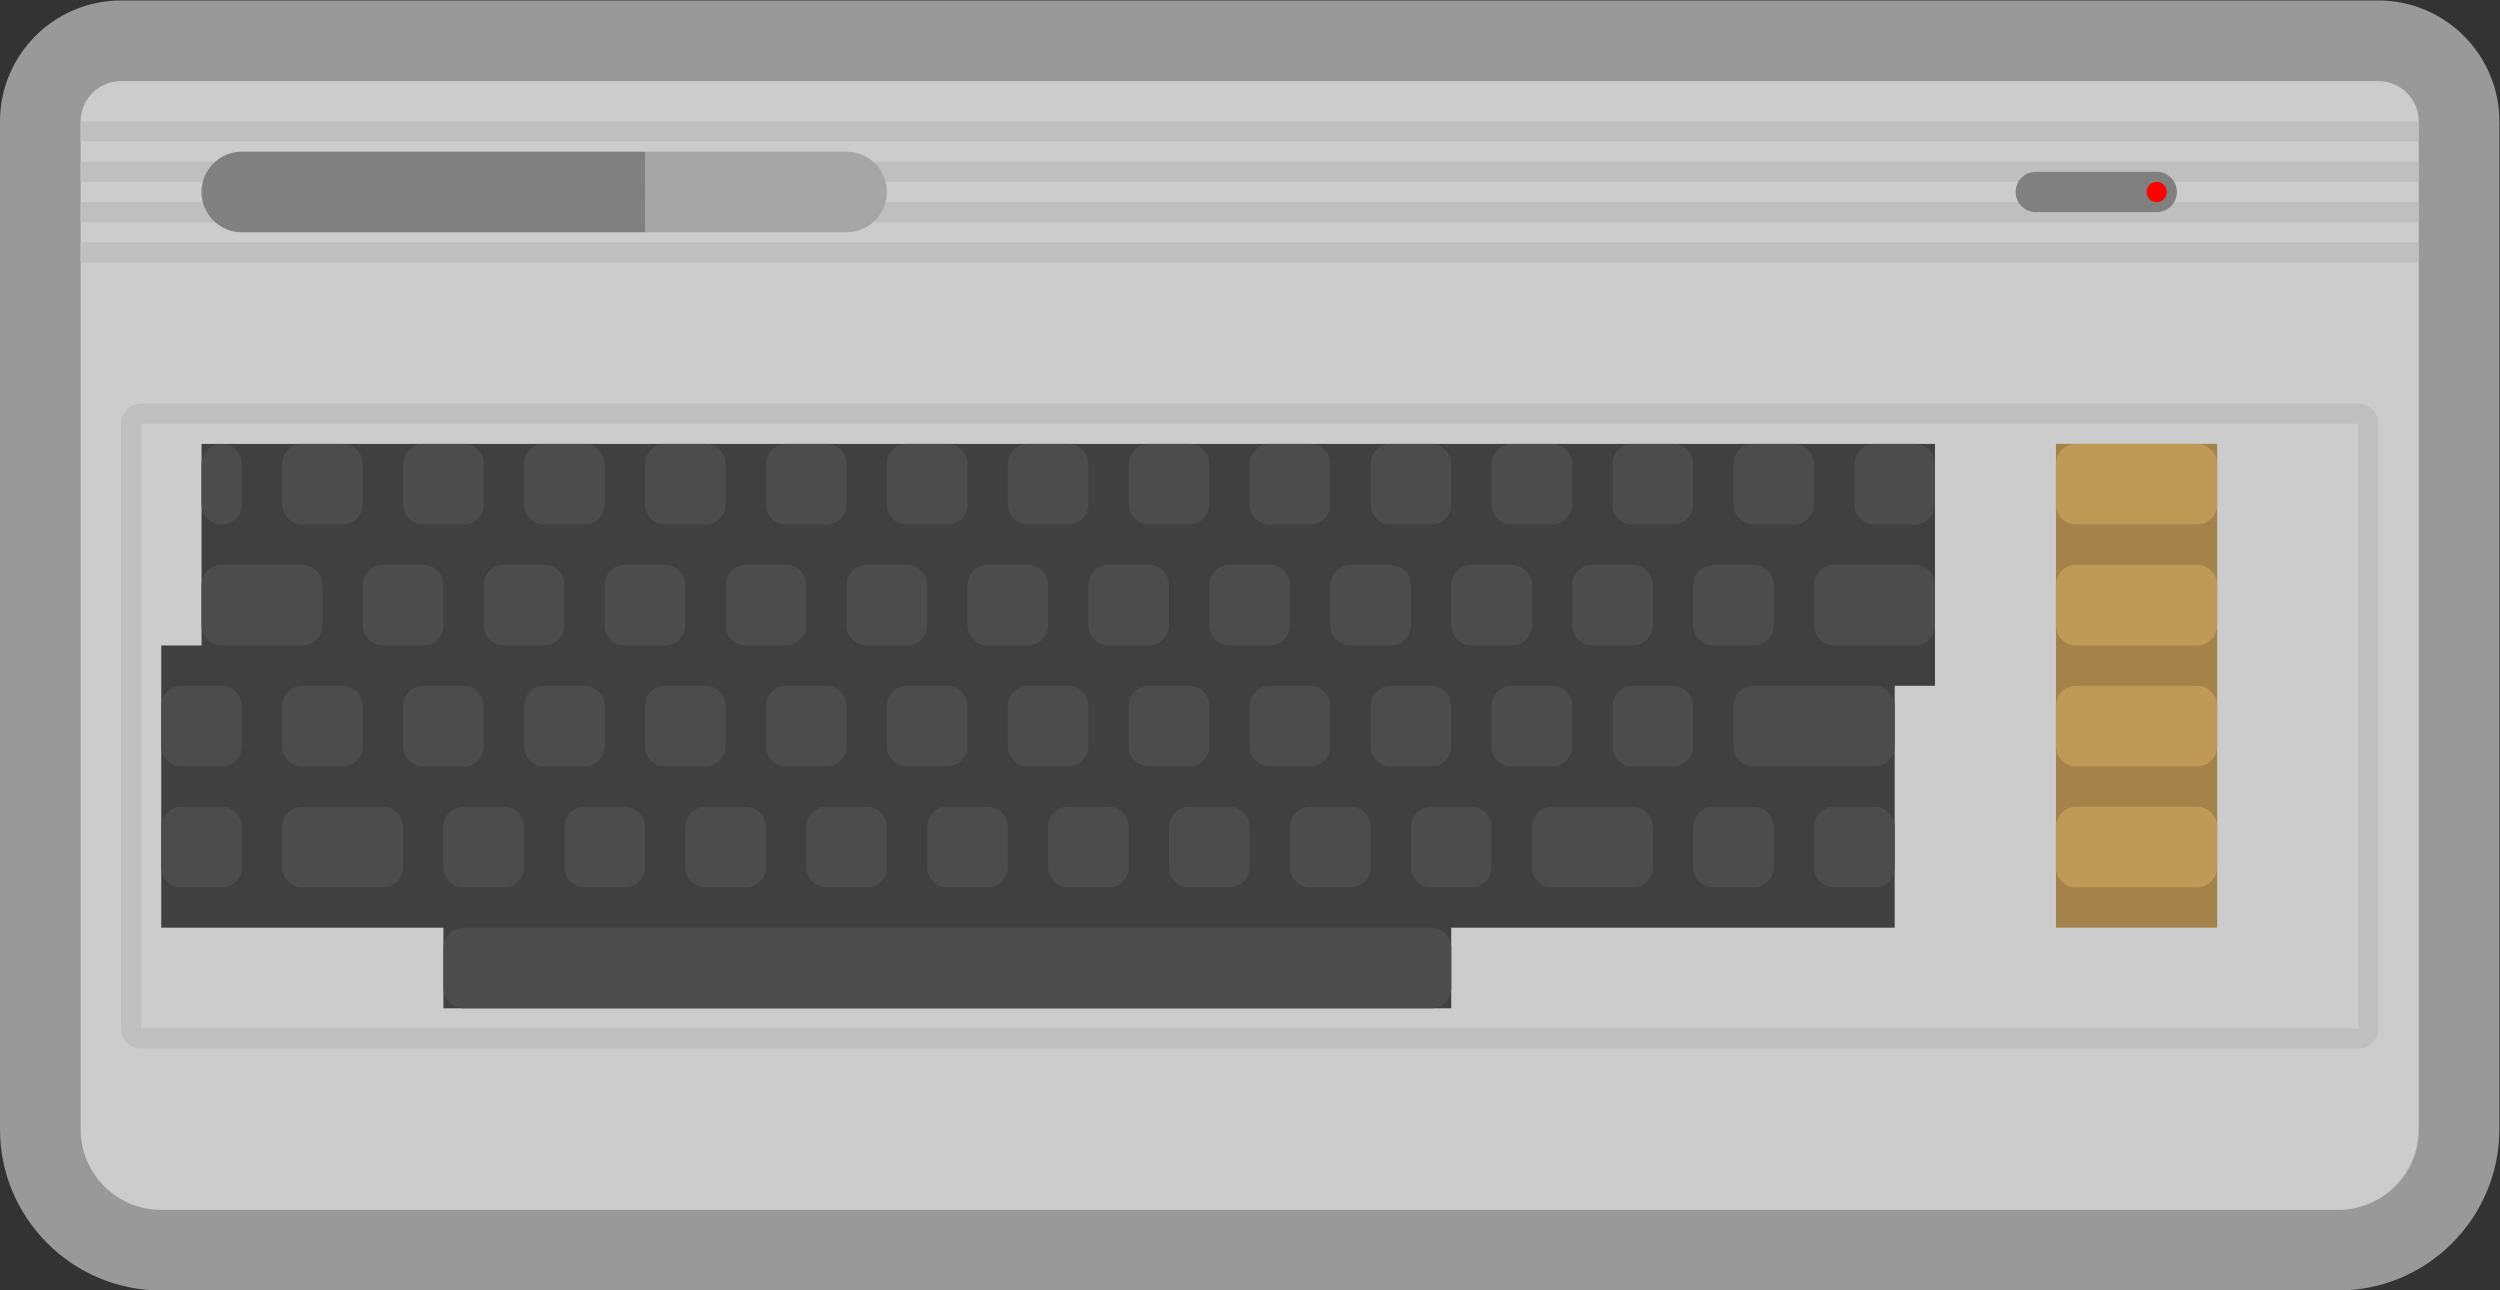 <?xml version="1.0" encoding="UTF-8" standalone="no"?>
<svg
   xmlns:dc="http://purl.org/dc/elements/1.1/"
   xmlns:cc="http://creativecommons.org/ns#"
   xmlns:rdf="http://www.w3.org/1999/02/22-rdf-syntax-ns#"
   xmlns:svg="http://www.w3.org/2000/svg"
   xmlns="http://www.w3.org/2000/svg"
   viewBox="0 0 330.667 170.667"
   height="170.667"
   width="330.667"
   xml:space="preserve"
   id="svg2"
   version="1.1"><rect x="0" y="0" width="330.667" height="170.667" fill="#333333" stroke="none"/><defs
     id="defs6"><clipPath
       id="clipPath18"
       clipPathUnits="userSpaceOnUse"><path
         id="path16"
         d="M 0,256 H 256 V 0 H 0 Z" /></clipPath><clipPath
       id="clipPath26"
       clipPathUnits="userSpaceOnUse"><path
         id="path24"
         d="M 4,192 H 252 V 64 H 4 Z" /></clipPath></defs><g
     transform="matrix(1.333,0,0,-1.333,-5.333,256)"
     id="g10"><g
       id="g12"><g
         clip-path="url(#clipPath18)"
         id="g14"><g
           id="g20"><g
             id="g22" /><g
             id="g34"><g
               style="opacity:0.5"
               id="g32"
               clip-path="url(#clipPath26)"><g
                 id="g30"
                 transform="translate(240,192)"><path
                   id="path28"
                   style="fill:#ffffff;fill-opacity:1;fill-rule:nonzero;stroke:none"
                   d="m 0,0 h -224 c -6.617,0 -12,-5.383 -12,-12 v -100 c 0,-8.822 7.178,-16 16,-16 H -4 c 8.822,0 16,7.178 16,16 V -12 C 12,-5.383 6.617,0 0,0" /></g></g></g></g><g
           transform="translate(236,72)"
           id="g36"><path
             id="path38"
             style="fill:#cccccc;fill-opacity:1;fill-rule:nonzero;stroke:none"
             d="m 0,0 h -216 c -4.418,0 -8,3.582 -8,8 v 100 c 0,2.209 1.791,4 4,4 H 4 c 2.209,0 4,-1.791 4,-4 V 8 C 8,3.582 4.418,0 0,0" /></g><g
           transform="translate(24,148)"
           id="g40"><path
             id="path42"
             style="fill:#404040;fill-opacity:1;fill-rule:nonzero;stroke:none"
             d="m 0,0 v -20 h -4 v -28 h 28 v -8 h 100 v 8 h 44 v 24 h 4 V 0 Z" /></g><path
           id="path44"
           style="fill:#a3834a;fill-opacity:1;fill-rule:nonzero;stroke:none"
           d="m 224,100 h -16 v 48 h 16 z" /><path
           id="path46"
           style="fill:#bfbfbf;fill-opacity:1;fill-rule:nonzero;stroke:none"
           d="M 244,178 H 12 v 2 h 232 z" /><path
           id="path48"
           style="fill:#bfbfbf;fill-opacity:1;fill-rule:nonzero;stroke:none"
           d="M 244,174 H 12 v 2 h 232 z" /><path
           id="path50"
           style="fill:#bfbfbf;fill-opacity:1;fill-rule:nonzero;stroke:none"
           d="M 244,170 H 12 v 2 h 232 z" /><path
           id="path52"
           style="fill:#bfbfbf;fill-opacity:1;fill-rule:nonzero;stroke:none"
           d="M 244,166 H 12 v 2 h 232 z" /><g
           transform="translate(218,171)"
           id="g54"><path
             id="path56"
             style="fill:#808080;fill-opacity:1;fill-rule:nonzero;stroke:none"
             d="m 0,0 h -12 c -1.104,0 -2,0.896 -2,2 0,1.104 0.896,2 2,2 H 0 C 1.104,4 2,3.104 2,2 2,0.896 1.104,0 0,0" /></g><g
           transform="translate(219,173)"
           id="g58"><path
             id="path60"
             style="fill:#ff0000;fill-opacity:1;fill-rule:nonzero;stroke:none"
             d="m 0,0 c 0,-0.552 -0.447,-1 -1,-1 -0.553,0 -1,0.448 -1,1 0,0.552 0.447,1 1,1 0.553,0 1,-0.448 1,-1" /></g><g
           transform="translate(238,152)"
           id="g62"><path
             id="path64"
             style="fill:#bfbfbf;fill-opacity:1;fill-rule:nonzero;stroke:none"
             d="m 0,0 h -220 c -1.104,0 -2,-0.896 -2,-2 v -60 c 0,-1.104 0.896,-2 2,-2 H 0 c 1.104,0 2,0.896 2,2 V -2 C 2,-0.896 1.104,0 0,0 M 0,-62 H -220 V -2 H 0 Z" /></g><g
           transform="translate(26,140)"
           id="g66"><path
             id="path68"
             style="fill:#4c4c4c;fill-opacity:1;fill-rule:nonzero;stroke:none"
             d="M 0,0 V 0 C -1.104,0 -2,0.896 -2,2 V 6 C -2,7.104 -1.104,8 0,8 1.104,8 2,7.104 2,6 V 2 C 2,0.896 1.104,0 0,0" /></g><g
           transform="translate(50,140)"
           id="g70"><path
             id="path72"
             style="fill:#4c4c4c;fill-opacity:1;fill-rule:nonzero;stroke:none"
             d="m 0,0 h -4 c -1.104,0 -2,0.896 -2,2 v 4 c 0,1.104 0.896,2 2,2 H 0 C 1.104,8 2,7.104 2,6 V 2 C 2,0.896 1.104,0 0,0" /></g><g
           transform="translate(38,140)"
           id="g74"><path
             id="path76"
             style="fill:#4c4c4c;fill-opacity:1;fill-rule:nonzero;stroke:none"
             d="m 0,0 h -4 c -1.104,0 -2,0.896 -2,2 v 4 c 0,1.104 0.896,2 2,2 H 0 C 1.104,8 2,7.104 2,6 V 2 C 2,0.896 1.104,0 0,0" /></g><g
           transform="translate(62,140)"
           id="g78"><path
             id="path80"
             style="fill:#4c4c4c;fill-opacity:1;fill-rule:nonzero;stroke:none"
             d="m 0,0 h -4 c -1.104,0 -2,0.896 -2,2 v 4 c 0,1.104 0.896,2 2,2 H 0 C 1.104,8 2,7.104 2,6 V 2 C 2,0.896 1.104,0 0,0" /></g><g
           transform="translate(74,140)"
           id="g82"><path
             id="path84"
             style="fill:#4c4c4c;fill-opacity:1;fill-rule:nonzero;stroke:none"
             d="m 0,0 h -4 c -1.104,0 -2,0.896 -2,2 v 4 c 0,1.104 0.896,2 2,2 H 0 C 1.104,8 2,7.104 2,6 V 2 C 2,0.896 1.104,0 0,0" /></g><g
           transform="translate(86,140)"
           id="g86"><path
             id="path88"
             style="fill:#4c4c4c;fill-opacity:1;fill-rule:nonzero;stroke:none"
             d="m 0,0 h -4 c -1.104,0 -2,0.896 -2,2 v 4 c 0,1.104 0.896,2 2,2 H 0 C 1.104,8 2,7.104 2,6 V 2 C 2,0.896 1.104,0 0,0" /></g><g
           transform="translate(98,140)"
           id="g90"><path
             id="path92"
             style="fill:#4c4c4c;fill-opacity:1;fill-rule:nonzero;stroke:none"
             d="m 0,0 h -4 c -1.104,0 -2,0.896 -2,2 v 4 c 0,1.104 0.896,2 2,2 H 0 C 1.104,8 2,7.104 2,6 V 2 C 2,0.896 1.104,0 0,0" /></g><g
           transform="translate(110,140)"
           id="g94"><path
             id="path96"
             style="fill:#4c4c4c;fill-opacity:1;fill-rule:nonzero;stroke:none"
             d="m 0,0 h -4 c -1.104,0 -2,0.896 -2,2 v 4 c 0,1.104 0.896,2 2,2 H 0 C 1.104,8 2,7.104 2,6 V 2 C 2,0.896 1.104,0 0,0" /></g><g
           transform="translate(122,140)"
           id="g98"><path
             id="path100"
             style="fill:#4c4c4c;fill-opacity:1;fill-rule:nonzero;stroke:none"
             d="m 0,0 h -4 c -1.104,0 -2,0.896 -2,2 v 4 c 0,1.104 0.896,2 2,2 H 0 C 1.104,8 2,7.104 2,6 V 2 C 2,0.896 1.104,0 0,0" /></g><g
           transform="translate(134,140)"
           id="g102"><path
             id="path104"
             style="fill:#4c4c4c;fill-opacity:1;fill-rule:nonzero;stroke:none"
             d="m 0,0 h -4 c -1.104,0 -2,0.896 -2,2 v 4 c 0,1.104 0.896,2 2,2 H 0 C 1.104,8 2,7.104 2,6 V 2 C 2,0.896 1.104,0 0,0" /></g><g
           transform="translate(146,140)"
           id="g106"><path
             id="path108"
             style="fill:#4c4c4c;fill-opacity:1;fill-rule:nonzero;stroke:none"
             d="m 0,0 h -4 c -1.104,0 -2,0.896 -2,2 v 4 c 0,1.104 0.896,2 2,2 H 0 C 1.104,8 2,7.104 2,6 V 2 C 2,0.896 1.104,0 0,0" /></g><g
           transform="translate(158,140)"
           id="g110"><path
             id="path112"
             style="fill:#4c4c4c;fill-opacity:1;fill-rule:nonzero;stroke:none"
             d="m 0,0 h -4 c -1.104,0 -2,0.896 -2,2 v 4 c 0,1.104 0.896,2 2,2 H 0 C 1.104,8 2,7.104 2,6 V 2 C 2,0.896 1.104,0 0,0" /></g><g
           transform="translate(170,140)"
           id="g114"><path
             id="path116"
             style="fill:#4c4c4c;fill-opacity:1;fill-rule:nonzero;stroke:none"
             d="m 0,0 h -4 c -1.104,0 -2,0.896 -2,2 v 4 c 0,1.104 0.896,2 2,2 H 0 C 1.104,8 2,7.104 2,6 V 2 C 2,0.896 1.104,0 0,0" /></g><g
           transform="translate(182,140)"
           id="g118"><path
             id="path120"
             style="fill:#4c4c4c;fill-opacity:1;fill-rule:nonzero;stroke:none"
             d="m 0,0 h -4 c -1.104,0 -2,0.896 -2,2 v 4 c 0,1.104 0.896,2 2,2 H 0 C 1.104,8 2,7.104 2,6 V 2 C 2,0.896 1.104,0 0,0" /></g><g
           transform="translate(194,140)"
           id="g122"><path
             id="path124"
             style="fill:#4c4c4c;fill-opacity:1;fill-rule:nonzero;stroke:none"
             d="m 0,0 h -4 c -1.104,0 -2,0.896 -2,2 v 4 c 0,1.104 0.896,2 2,2 H 0 C 1.104,8 2,7.104 2,6 V 2 C 2,0.896 1.104,0 0,0" /></g><g
           transform="translate(26,116)"
           id="g126"><path
             id="path128"
             style="fill:#4c4c4c;fill-opacity:1;fill-rule:nonzero;stroke:none"
             d="m 0,0 h -4 c -1.104,0 -2,0.896 -2,2 v 4 c 0,1.104 0.896,2 2,2 H 0 C 1.104,8 2,7.104 2,6 V 2 C 2,0.896 1.104,0 0,0" /></g><g
           transform="translate(38,116)"
           id="g130"><path
             id="path132"
             style="fill:#4c4c4c;fill-opacity:1;fill-rule:nonzero;stroke:none"
             d="m 0,0 h -4 c -1.104,0 -2,0.896 -2,2 v 4 c 0,1.104 0.896,2 2,2 H 0 C 1.104,8 2,7.104 2,6 V 2 C 2,0.896 1.104,0 0,0" /></g><g
           transform="translate(50,116)"
           id="g134"><path
             id="path136"
             style="fill:#4c4c4c;fill-opacity:1;fill-rule:nonzero;stroke:none"
             d="m 0,0 h -4 c -1.104,0 -2,0.896 -2,2 v 4 c 0,1.104 0.896,2 2,2 H 0 C 1.104,8 2,7.104 2,6 V 2 C 2,0.896 1.104,0 0,0" /></g><g
           transform="translate(62,116)"
           id="g138"><path
             id="path140"
             style="fill:#4c4c4c;fill-opacity:1;fill-rule:nonzero;stroke:none"
             d="m 0,0 h -4 c -1.104,0 -2,0.896 -2,2 v 4 c 0,1.104 0.896,2 2,2 H 0 C 1.104,8 2,7.104 2,6 V 2 C 2,0.896 1.104,0 0,0" /></g><g
           transform="translate(74,116)"
           id="g142"><path
             id="path144"
             style="fill:#4c4c4c;fill-opacity:1;fill-rule:nonzero;stroke:none"
             d="m 0,0 h -4 c -1.104,0 -2,0.896 -2,2 v 4 c 0,1.104 0.896,2 2,2 H 0 C 1.104,8 2,7.104 2,6 V 2 C 2,0.896 1.104,0 0,0" /></g><g
           transform="translate(86,116)"
           id="g146"><path
             id="path148"
             style="fill:#4c4c4c;fill-opacity:1;fill-rule:nonzero;stroke:none"
             d="m 0,0 h -4 c -1.104,0 -2,0.896 -2,2 v 4 c 0,1.104 0.896,2 2,2 H 0 C 1.104,8 2,7.104 2,6 V 2 C 2,0.896 1.104,0 0,0" /></g><g
           transform="translate(98,116)"
           id="g150"><path
             id="path152"
             style="fill:#4c4c4c;fill-opacity:1;fill-rule:nonzero;stroke:none"
             d="m 0,0 h -4 c -1.104,0 -2,0.896 -2,2 v 4 c 0,1.104 0.896,2 2,2 H 0 C 1.104,8 2,7.104 2,6 V 2 C 2,0.896 1.104,0 0,0" /></g><g
           transform="translate(110,116)"
           id="g154"><path
             id="path156"
             style="fill:#4c4c4c;fill-opacity:1;fill-rule:nonzero;stroke:none"
             d="m 0,0 h -4 c -1.104,0 -2,0.896 -2,2 v 4 c 0,1.104 0.896,2 2,2 H 0 C 1.104,8 2,7.104 2,6 V 2 C 2,0.896 1.104,0 0,0" /></g><g
           transform="translate(122,116)"
           id="g158"><path
             id="path160"
             style="fill:#4c4c4c;fill-opacity:1;fill-rule:nonzero;stroke:none"
             d="m 0,0 h -4 c -1.104,0 -2,0.896 -2,2 v 4 c 0,1.104 0.896,2 2,2 H 0 C 1.104,8 2,7.104 2,6 V 2 C 2,0.896 1.104,0 0,0" /></g><g
           transform="translate(134,116)"
           id="g162"><path
             id="path164"
             style="fill:#4c4c4c;fill-opacity:1;fill-rule:nonzero;stroke:none"
             d="m 0,0 h -4 c -1.104,0 -2,0.896 -2,2 v 4 c 0,1.104 0.896,2 2,2 H 0 C 1.104,8 2,7.104 2,6 V 2 C 2,0.896 1.104,0 0,0" /></g><g
           transform="translate(146,116)"
           id="g166"><path
             id="path168"
             style="fill:#4c4c4c;fill-opacity:1;fill-rule:nonzero;stroke:none"
             d="m 0,0 h -4 c -1.104,0 -2,0.896 -2,2 v 4 c 0,1.104 0.896,2 2,2 H 0 C 1.104,8 2,7.104 2,6 V 2 C 2,0.896 1.104,0 0,0" /></g><g
           transform="translate(158,116)"
           id="g170"><path
             id="path172"
             style="fill:#4c4c4c;fill-opacity:1;fill-rule:nonzero;stroke:none"
             d="m 0,0 h -4 c -1.104,0 -2,0.896 -2,2 v 4 c 0,1.104 0.896,2 2,2 H 0 C 1.104,8 2,7.104 2,6 V 2 C 2,0.896 1.104,0 0,0" /></g><g
           transform="translate(170,116)"
           id="g174"><path
             id="path176"
             style="fill:#4c4c4c;fill-opacity:1;fill-rule:nonzero;stroke:none"
             d="m 0,0 h -4 c -1.104,0 -2,0.896 -2,2 v 4 c 0,1.104 0.896,2 2,2 H 0 C 1.104,8 2,7.104 2,6 V 2 C 2,0.896 1.104,0 0,0" /></g><g
           transform="translate(190,116)"
           id="g178"><path
             id="path180"
             style="fill:#4c4c4c;fill-opacity:1;fill-rule:nonzero;stroke:none"
             d="m 0,0 h -12 c -1.104,0 -2,0.896 -2,2 v 4 c 0,1.104 0.896,2 2,2 H 0 C 1.104,8 2,7.104 2,6 V 2 C 2,0.896 1.104,0 0,0" /></g><g
           transform="translate(34,128)"
           id="g182"><path
             id="path184"
             style="fill:#4c4c4c;fill-opacity:1;fill-rule:nonzero;stroke:none"
             d="m 0,0 h -8 c -1.104,0 -2,0.896 -2,2 v 4 c 0,1.104 0.896,2 2,2 H 0 C 1.104,8 2,7.104 2,6 V 2 C 2,0.896 1.104,0 0,0" /></g><g
           transform="translate(46,128)"
           id="g186"><path
             id="path188"
             style="fill:#4c4c4c;fill-opacity:1;fill-rule:nonzero;stroke:none"
             d="m 0,0 h -4 c -1.104,0 -2,0.896 -2,2 v 4 c 0,1.104 0.896,2 2,2 H 0 C 1.104,8 2,7.104 2,6 V 2 C 2,0.896 1.104,0 0,0" /></g><g
           transform="translate(58,128)"
           id="g190"><path
             id="path192"
             style="fill:#4c4c4c;fill-opacity:1;fill-rule:nonzero;stroke:none"
             d="m 0,0 h -4 c -1.104,0 -2,0.896 -2,2 v 4 c 0,1.104 0.896,2 2,2 H 0 C 1.104,8 2,7.104 2,6 V 2 C 2,0.896 1.104,0 0,0" /></g><g
           transform="translate(70,128)"
           id="g194"><path
             id="path196"
             style="fill:#4c4c4c;fill-opacity:1;fill-rule:nonzero;stroke:none"
             d="m 0,0 h -4 c -1.104,0 -2,0.896 -2,2 v 4 c 0,1.104 0.896,2 2,2 H 0 C 1.104,8 2,7.104 2,6 V 2 C 2,0.896 1.104,0 0,0" /></g><g
           transform="translate(82,128)"
           id="g198"><path
             id="path200"
             style="fill:#4c4c4c;fill-opacity:1;fill-rule:nonzero;stroke:none"
             d="m 0,0 h -4 c -1.104,0 -2,0.896 -2,2 v 4 c 0,1.104 0.896,2 2,2 H 0 C 1.104,8 2,7.104 2,6 V 2 C 2,0.896 1.104,0 0,0" /></g><g
           transform="translate(94,128)"
           id="g202"><path
             id="path204"
             style="fill:#4c4c4c;fill-opacity:1;fill-rule:nonzero;stroke:none"
             d="m 0,0 h -4 c -1.104,0 -2,0.896 -2,2 v 4 c 0,1.104 0.896,2 2,2 H 0 C 1.104,8 2,7.104 2,6 V 2 C 2,0.896 1.104,0 0,0" /></g><g
           transform="translate(106,128)"
           id="g206"><path
             id="path208"
             style="fill:#4c4c4c;fill-opacity:1;fill-rule:nonzero;stroke:none"
             d="m 0,0 h -4 c -1.104,0 -2,0.896 -2,2 v 4 c 0,1.104 0.896,2 2,2 H 0 C 1.104,8 2,7.104 2,6 V 2 C 2,0.896 1.104,0 0,0" /></g><g
           transform="translate(118,128)"
           id="g210"><path
             id="path212"
             style="fill:#4c4c4c;fill-opacity:1;fill-rule:nonzero;stroke:none"
             d="m 0,0 h -4 c -1.104,0 -2,0.896 -2,2 v 4 c 0,1.104 0.896,2 2,2 H 0 C 1.104,8 2,7.104 2,6 V 2 C 2,0.896 1.104,0 0,0" /></g><g
           transform="translate(130,128)"
           id="g214"><path
             id="path216"
             style="fill:#4c4c4c;fill-opacity:1;fill-rule:nonzero;stroke:none"
             d="m 0,0 h -4 c -1.104,0 -2,0.896 -2,2 v 4 c 0,1.104 0.896,2 2,2 H 0 C 1.104,8 2,7.104 2,6 V 2 C 2,0.896 1.104,0 0,0" /></g><g
           transform="translate(142,128)"
           id="g218"><path
             id="path220"
             style="fill:#4c4c4c;fill-opacity:1;fill-rule:nonzero;stroke:none"
             d="m 0,0 h -4 c -1.104,0 -2,0.896 -2,2 v 4 c 0,1.104 0.896,2 2,2 H 0 C 1.104,8 2,7.104 2,6 V 2 C 2,0.896 1.104,0 0,0" /></g><g
           transform="translate(154,128)"
           id="g222"><path
             id="path224"
             style="fill:#4c4c4c;fill-opacity:1;fill-rule:nonzero;stroke:none"
             d="m 0,0 h -4 c -1.104,0 -2,0.896 -2,2 v 4 c 0,1.104 0.896,2 2,2 H 0 C 1.104,8 2,7.104 2,6 V 2 C 2,0.896 1.104,0 0,0" /></g><g
           transform="translate(166,128)"
           id="g226"><path
             id="path228"
             style="fill:#4c4c4c;fill-opacity:1;fill-rule:nonzero;stroke:none"
             d="m 0,0 h -4 c -1.104,0 -2,0.896 -2,2 v 4 c 0,1.104 0.896,2 2,2 H 0 C 1.104,8 2,7.104 2,6 V 2 C 2,0.896 1.104,0 0,0" /></g><g
           transform="translate(178,128)"
           id="g230"><path
             id="path232"
             style="fill:#4c4c4c;fill-opacity:1;fill-rule:nonzero;stroke:none"
             d="m 0,0 h -4 c -1.104,0 -2,0.896 -2,2 v 4 c 0,1.104 0.896,2 2,2 H 0 C 1.104,8 2,7.104 2,6 V 2 C 2,0.896 1.104,0 0,0" /></g><g
           transform="translate(42,104)"
           id="g234"><path
             id="path236"
             style="fill:#4c4c4c;fill-opacity:1;fill-rule:nonzero;stroke:none"
             d="m 0,0 h -8 c -1.104,0 -2,0.896 -2,2 v 4 c 0,1.104 0.896,2 2,2 H 0 C 1.104,8 2,7.104 2,6 V 2 C 2,0.896 1.104,0 0,0" /></g><g
           transform="translate(26,104)"
           id="g238"><path
             id="path240"
             style="fill:#4c4c4c;fill-opacity:1;fill-rule:nonzero;stroke:none"
             d="m 0,0 h -4 c -1.104,0 -2,0.896 -2,2 v 4 c 0,1.104 0.896,2 2,2 H 0 C 1.104,8 2,7.104 2,6 V 2 C 2,0.896 1.104,0 0,0" /></g><g
           transform="translate(54,104)"
           id="g242"><path
             id="path244"
             style="fill:#4c4c4c;fill-opacity:1;fill-rule:nonzero;stroke:none"
             d="m 0,0 h -4 c -1.104,0 -2,0.896 -2,2 v 4 c 0,1.104 0.896,2 2,2 H 0 C 1.104,8 2,7.104 2,6 V 2 C 2,0.896 1.104,0 0,0" /></g><g
           transform="translate(66,104)"
           id="g246"><path
             id="path248"
             style="fill:#4c4c4c;fill-opacity:1;fill-rule:nonzero;stroke:none"
             d="m 0,0 h -4 c -1.104,0 -2,0.896 -2,2 v 4 c 0,1.104 0.896,2 2,2 H 0 C 1.104,8 2,7.104 2,6 V 2 C 2,0.896 1.104,0 0,0" /></g><g
           transform="translate(78,104)"
           id="g250"><path
             id="path252"
             style="fill:#4c4c4c;fill-opacity:1;fill-rule:nonzero;stroke:none"
             d="m 0,0 h -4 c -1.104,0 -2,0.896 -2,2 v 4 c 0,1.104 0.896,2 2,2 H 0 C 1.104,8 2,7.104 2,6 V 2 C 2,0.896 1.104,0 0,0" /></g><g
           transform="translate(90,104)"
           id="g254"><path
             id="path256"
             style="fill:#4c4c4c;fill-opacity:1;fill-rule:nonzero;stroke:none"
             d="m 0,0 h -4 c -1.104,0 -2,0.896 -2,2 v 4 c 0,1.104 0.896,2 2,2 H 0 C 1.104,8 2,7.104 2,6 V 2 C 2,0.896 1.104,0 0,0" /></g><g
           transform="translate(102,104)"
           id="g258"><path
             id="path260"
             style="fill:#4c4c4c;fill-opacity:1;fill-rule:nonzero;stroke:none"
             d="m 0,0 h -4 c -1.104,0 -2,0.896 -2,2 v 4 c 0,1.104 0.896,2 2,2 H 0 C 1.104,8 2,7.104 2,6 V 2 C 2,0.896 1.104,0 0,0" /></g><g
           transform="translate(114,104)"
           id="g262"><path
             id="path264"
             style="fill:#4c4c4c;fill-opacity:1;fill-rule:nonzero;stroke:none"
             d="m 0,0 h -4 c -1.104,0 -2,0.896 -2,2 v 4 c 0,1.104 0.896,2 2,2 H 0 C 1.104,8 2,7.104 2,6 V 2 C 2,0.896 1.104,0 0,0" /></g><g
           transform="translate(126,104)"
           id="g266"><path
             id="path268"
             style="fill:#4c4c4c;fill-opacity:1;fill-rule:nonzero;stroke:none"
             d="m 0,0 h -4 c -1.104,0 -2,0.896 -2,2 v 4 c 0,1.104 0.896,2 2,2 H 0 C 1.104,8 2,7.104 2,6 V 2 C 2,0.896 1.104,0 0,0" /></g><g
           transform="translate(138,104)"
           id="g270"><path
             id="path272"
             style="fill:#4c4c4c;fill-opacity:1;fill-rule:nonzero;stroke:none"
             d="m 0,0 h -4 c -1.104,0 -2,0.896 -2,2 v 4 c 0,1.104 0.896,2 2,2 H 0 C 1.104,8 2,7.104 2,6 V 2 C 2,0.896 1.104,0 0,0" /></g><g
           transform="translate(150,104)"
           id="g274"><path
             id="path276"
             style="fill:#4c4c4c;fill-opacity:1;fill-rule:nonzero;stroke:none"
             d="m 0,0 h -4 c -1.104,0 -2,0.896 -2,2 v 4 c 0,1.104 0.896,2 2,2 H 0 C 1.104,8 2,7.104 2,6 V 2 C 2,0.896 1.104,0 0,0" /></g><g
           transform="translate(166,104)"
           id="g278"><path
             id="path280"
             style="fill:#4c4c4c;fill-opacity:1;fill-rule:nonzero;stroke:none"
             d="m 0,0 h -8 c -1.104,0 -2,0.896 -2,2 v 4 c 0,1.104 0.896,2 2,2 H 0 C 1.104,8 2,7.104 2,6 V 2 C 2,0.896 1.104,0 0,0" /></g><g
           transform="translate(178,104)"
           id="g282"><path
             id="path284"
             style="fill:#4c4c4c;fill-opacity:1;fill-rule:nonzero;stroke:none"
             d="m 0,0 h -4 c -1.104,0 -2,0.896 -2,2 v 4 c 0,1.104 0.896,2 2,2 H 0 C 1.104,8 2,7.104 2,6 V 2 C 2,0.896 1.104,0 0,0" /></g><g
           transform="translate(190,104)"
           id="g286"><path
             id="path288"
             style="fill:#4c4c4c;fill-opacity:1;fill-rule:nonzero;stroke:none"
             d="m 0,0 h -4 c -1.104,0 -2,0.896 -2,2 v 4 c 0,1.104 0.896,2 2,2 H 0 C 1.104,8 2,7.104 2,6 V 2 C 2,0.896 1.104,0 0,0" /></g><g
           transform="translate(194,128)"
           id="g290"><path
             id="path292"
             style="fill:#4c4c4c;fill-opacity:1;fill-rule:nonzero;stroke:none"
             d="m 0,0 h -8 c -1.104,0 -2,0.896 -2,2 v 4 c 0,1.104 0.896,2 2,2 H 0 C 1.104,8 2,7.104 2,6 V 2 C 2,0.896 1.104,0 0,0" /></g><g
           transform="translate(146,92)"
           id="g294"><path
             id="path296"
             style="fill:#4c4c4c;fill-opacity:1;fill-rule:nonzero;stroke:none"
             d="m 0,0 h -96 c -1.104,0 -2,0.896 -2,2 v 4 c 0,1.104 0.896,2 2,2 H 0 C 1.104,8 2,7.104 2,6 V 2 C 2,0.896 1.104,0 0,0" /></g><g
           transform="translate(222,140)"
           id="g298"><path
             id="path300"
             style="fill:#bf9a57;fill-opacity:1;fill-rule:nonzero;stroke:none"
             d="m 0,0 h -12 c -1.104,0 -2,0.896 -2,2 v 4 c 0,1.104 0.896,2 2,2 H 0 C 1.104,8 2,7.104 2,6 V 2 C 2,0.896 1.104,0 0,0" /></g><g
           transform="translate(222,128)"
           id="g302"><path
             id="path304"
             style="fill:#bf9a57;fill-opacity:1;fill-rule:nonzero;stroke:none"
             d="m 0,0 h -12 c -1.104,0 -2,0.896 -2,2 v 4 c 0,1.104 0.896,2 2,2 H 0 C 1.104,8 2,7.104 2,6 V 2 C 2,0.896 1.104,0 0,0" /></g><g
           transform="translate(222,116)"
           id="g306"><path
             id="path308"
             style="fill:#bf9a57;fill-opacity:1;fill-rule:nonzero;stroke:none"
             d="m 0,0 h -12 c -1.104,0 -2,0.896 -2,2 v 4 c 0,1.104 0.896,2 2,2 H 0 C 1.104,8 2,7.104 2,6 V 2 C 2,0.896 1.104,0 0,0" /></g><g
           transform="translate(222,104)"
           id="g310"><path
             id="path312"
             style="fill:#bf9a57;fill-opacity:1;fill-rule:nonzero;stroke:none"
             d="m 0,0 h -12 c -1.104,0 -2,0.896 -2,2 v 4 c 0,1.104 0.896,2 2,2 H 0 C 1.104,8 2,7.104 2,6 V 2 C 2,0.896 1.104,0 0,0" /></g><g
           transform="translate(88,177)"
           id="g314"><path
             id="path316"
             style="fill:#a6a6a6;fill-opacity:1;fill-rule:nonzero;stroke:none"
             d="M 0,0 H -20 V -8 H 0 c 2.209,0 4,1.791 4,4 0,2.209 -1.791,4 -4,4" /></g><g
           transform="translate(68,177)"
           id="g318"><path
             id="path320"
             style="fill:#808080;fill-opacity:1;fill-rule:nonzero;stroke:none"
             d="m 0,0 h -40 c -2.209,0 -4,-1.791 -4,-4 0,-2.209 1.791,-4 4,-4 H 0 Z" /></g></g></g></g></svg>